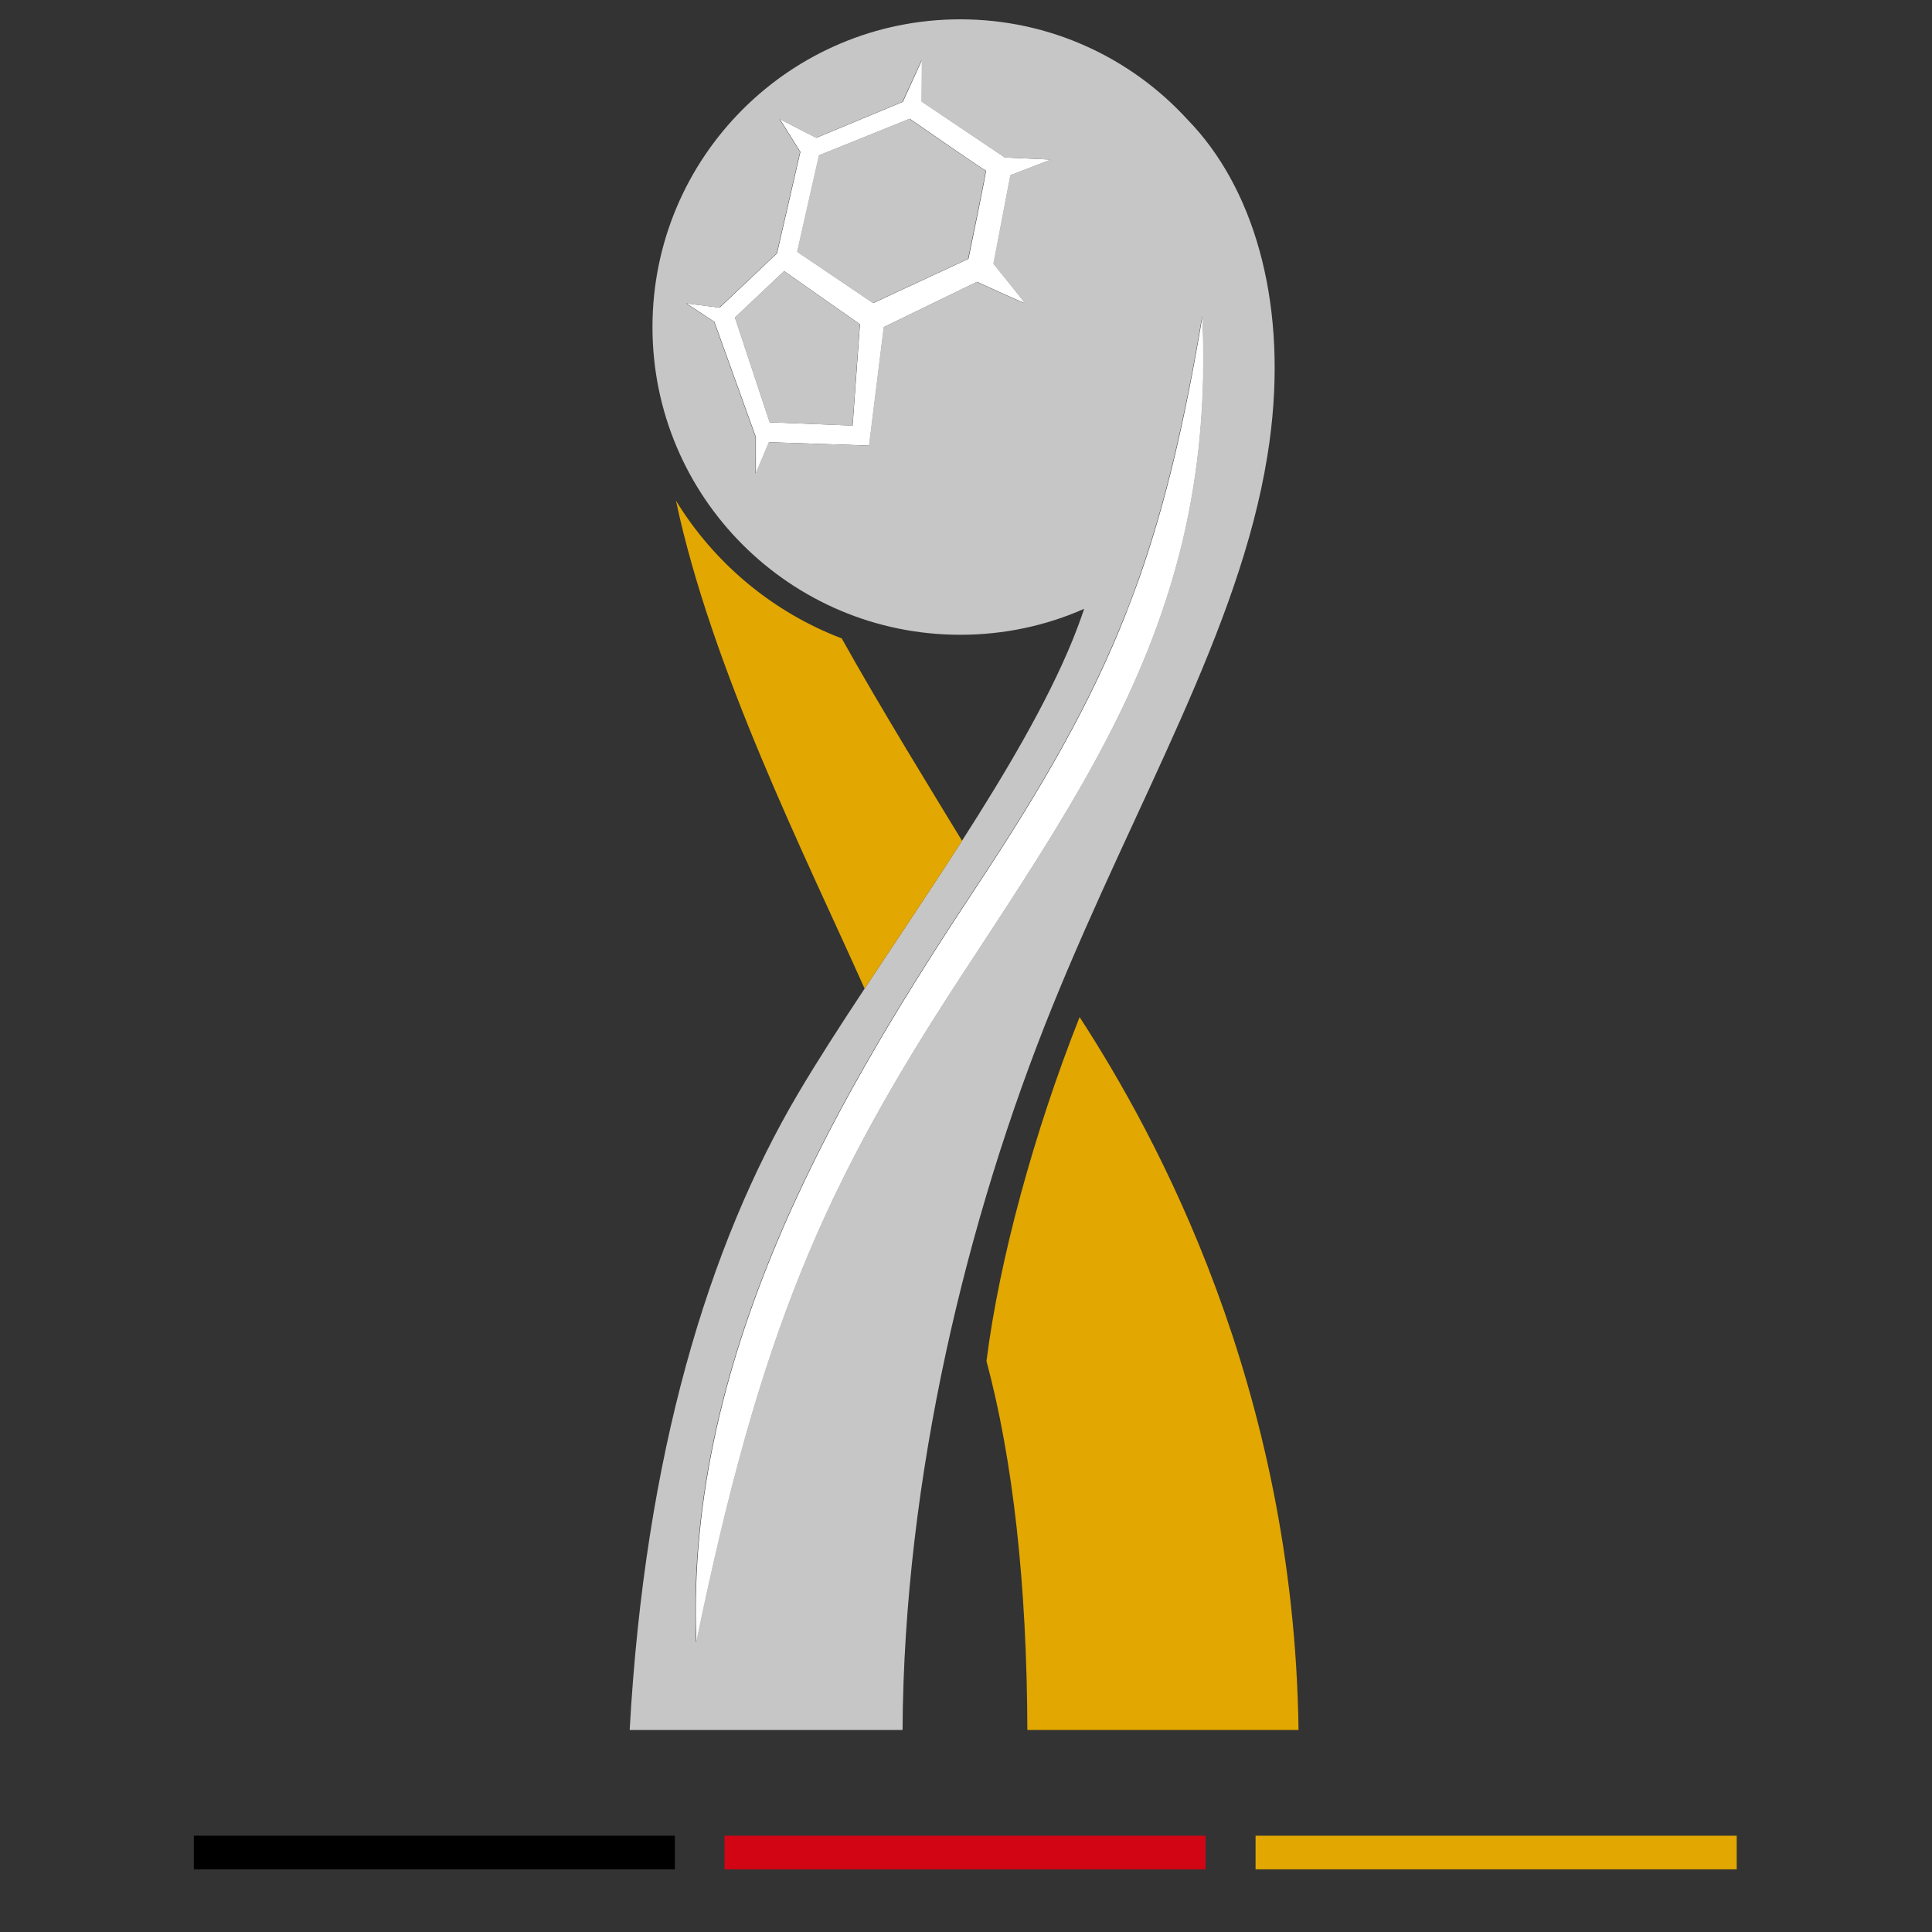 <svg width="25" height="25" viewBox="0 0 25 25" fill="none" xmlns="http://www.w3.org/2000/svg">
<rect x="0" y="0" width="25" height="25" fill="#333333" stroke="none"/>
<g clip-path="url(#clip0_21079_292330)">
<path d="M8.733 23.754H2.508V24.189H8.733V23.754Z" fill="black"/>
<path d="M15.6 23.754H9.375V24.189H15.6V23.754Z" fill="#D20515"/>
<path d="M22.473 23.754H16.247V24.189H22.473V23.754Z" fill="#E2A700"/>
<path d="M13.601 2.065L13.076 2.268L12.858 3.413C12.858 3.413 13.259 3.909 13.263 3.922C13.267 3.933 12.643 3.647 12.643 3.647L11.438 4.232L11.248 5.766L9.952 5.722L9.781 6.127V5.655L9.244 4.164L8.883 3.926L9.312 3.981L10.055 3.278L10.357 1.966L10.091 1.541L10.564 1.783L11.683 1.318L11.931 0.774L11.928 1.314L13.005 2.038L13.601 2.065ZM12.532 3.349C12.532 3.349 12.77 2.204 12.758 2.208C12.74 2.208 11.773 1.537 11.773 1.537L10.6 2.01L10.318 3.258L11.3 3.922L12.532 3.349ZM11.033 5.507L11.128 4.196L10.147 3.508L9.511 4.109L9.96 5.464L11.033 5.507Z" fill="white"/>
<path d="M15.56 4.089C15.611 5.165 15.514 6.113 15.31 6.983C15.261 7.185 15.209 7.382 15.149 7.576C14.595 9.402 13.562 10.916 12.431 12.645C10.662 15.352 9.843 17.227 9.012 21.254C8.853 17.465 10.926 14.059 12.656 11.444C13.517 10.142 14.11 9.096 14.553 7.984C14.62 7.815 14.683 7.646 14.745 7.473C15.088 6.496 15.335 5.436 15.56 4.089Z" fill="white"/>
<path d="M16.803 22.386H13.294C13.288 20.491 13.106 18.884 12.765 17.612C12.929 16.312 13.378 14.657 13.97 13.161C14.961 14.688 16.743 17.928 16.803 22.386Z" fill="#E2A700"/>
<path d="M15.365 1.546C16.208 2.408 16.643 3.85 16.448 5.551C16.435 5.668 16.418 5.787 16.399 5.904C16.037 8.146 14.703 10.351 13.624 13.008C12.502 15.775 11.697 19.136 11.679 22.386H8.148C8.346 18.825 9.165 16.119 10.327 14.151C10.578 13.726 10.874 13.268 11.188 12.793C11.595 12.175 12.034 11.527 12.448 10.88C13.02 9.988 13.545 9.098 13.875 8.293C13.932 8.152 13.984 8.014 14.029 7.878C13.539 8.095 12.996 8.214 12.426 8.214C10.226 8.214 8.443 6.431 8.443 4.233C8.443 2.033 10.226 0.25 12.426 0.25C13.589 0.25 14.637 0.75 15.365 1.546ZM15.305 6.983C15.51 6.113 15.606 5.165 15.556 4.09C15.33 5.436 15.083 6.497 14.74 7.473C14.679 7.646 14.616 7.816 14.548 7.984C14.105 9.096 13.512 10.142 12.651 11.444C10.921 14.059 8.848 17.465 9.007 21.254C9.838 17.227 10.657 15.352 12.426 12.646C13.557 10.916 14.591 9.402 15.145 7.576C15.204 7.383 15.257 7.185 15.305 6.983ZM13.072 2.268L13.596 2.065L13 2.038L11.923 1.314L11.927 0.774L11.678 1.318L10.56 1.783L10.087 1.541L10.353 1.966L10.051 3.278L9.307 3.981L8.878 3.926L9.24 4.164L9.777 5.655V6.128L9.947 5.722L11.243 5.766L11.434 4.233L12.639 3.648C12.639 3.648 13.263 3.934 13.259 3.922C13.255 3.909 12.853 3.413 12.853 3.413L13.072 2.268Z" fill="#C6C6C6"/>
<path d="M12.754 2.208C12.766 2.204 12.527 3.349 12.527 3.349L11.295 3.922L10.313 3.258L10.595 2.01L11.768 1.537C11.768 1.537 12.736 2.208 12.754 2.208Z" fill="#C6C6C6"/>
<path d="M10.892 8.261C11.38 9.137 12.125 10.348 12.449 10.88C12.035 11.526 11.596 12.175 11.188 12.793C10.412 11.057 9.21 8.658 8.747 6.479C9.242 7.287 9.995 7.919 10.892 8.261Z" fill="#E2A700"/>
<path d="M10.145 3.508L11.126 4.196L11.031 5.508L9.958 5.464L9.509 4.109L10.145 3.508Z" fill="#C6C6C6"/>
</g>
<defs>
<clipPath id="clip0_21079_292330">
<rect width="24" height="24" fill="white" transform="translate(0.536 0.25)"/>
</clipPath>
</defs>
</svg>

